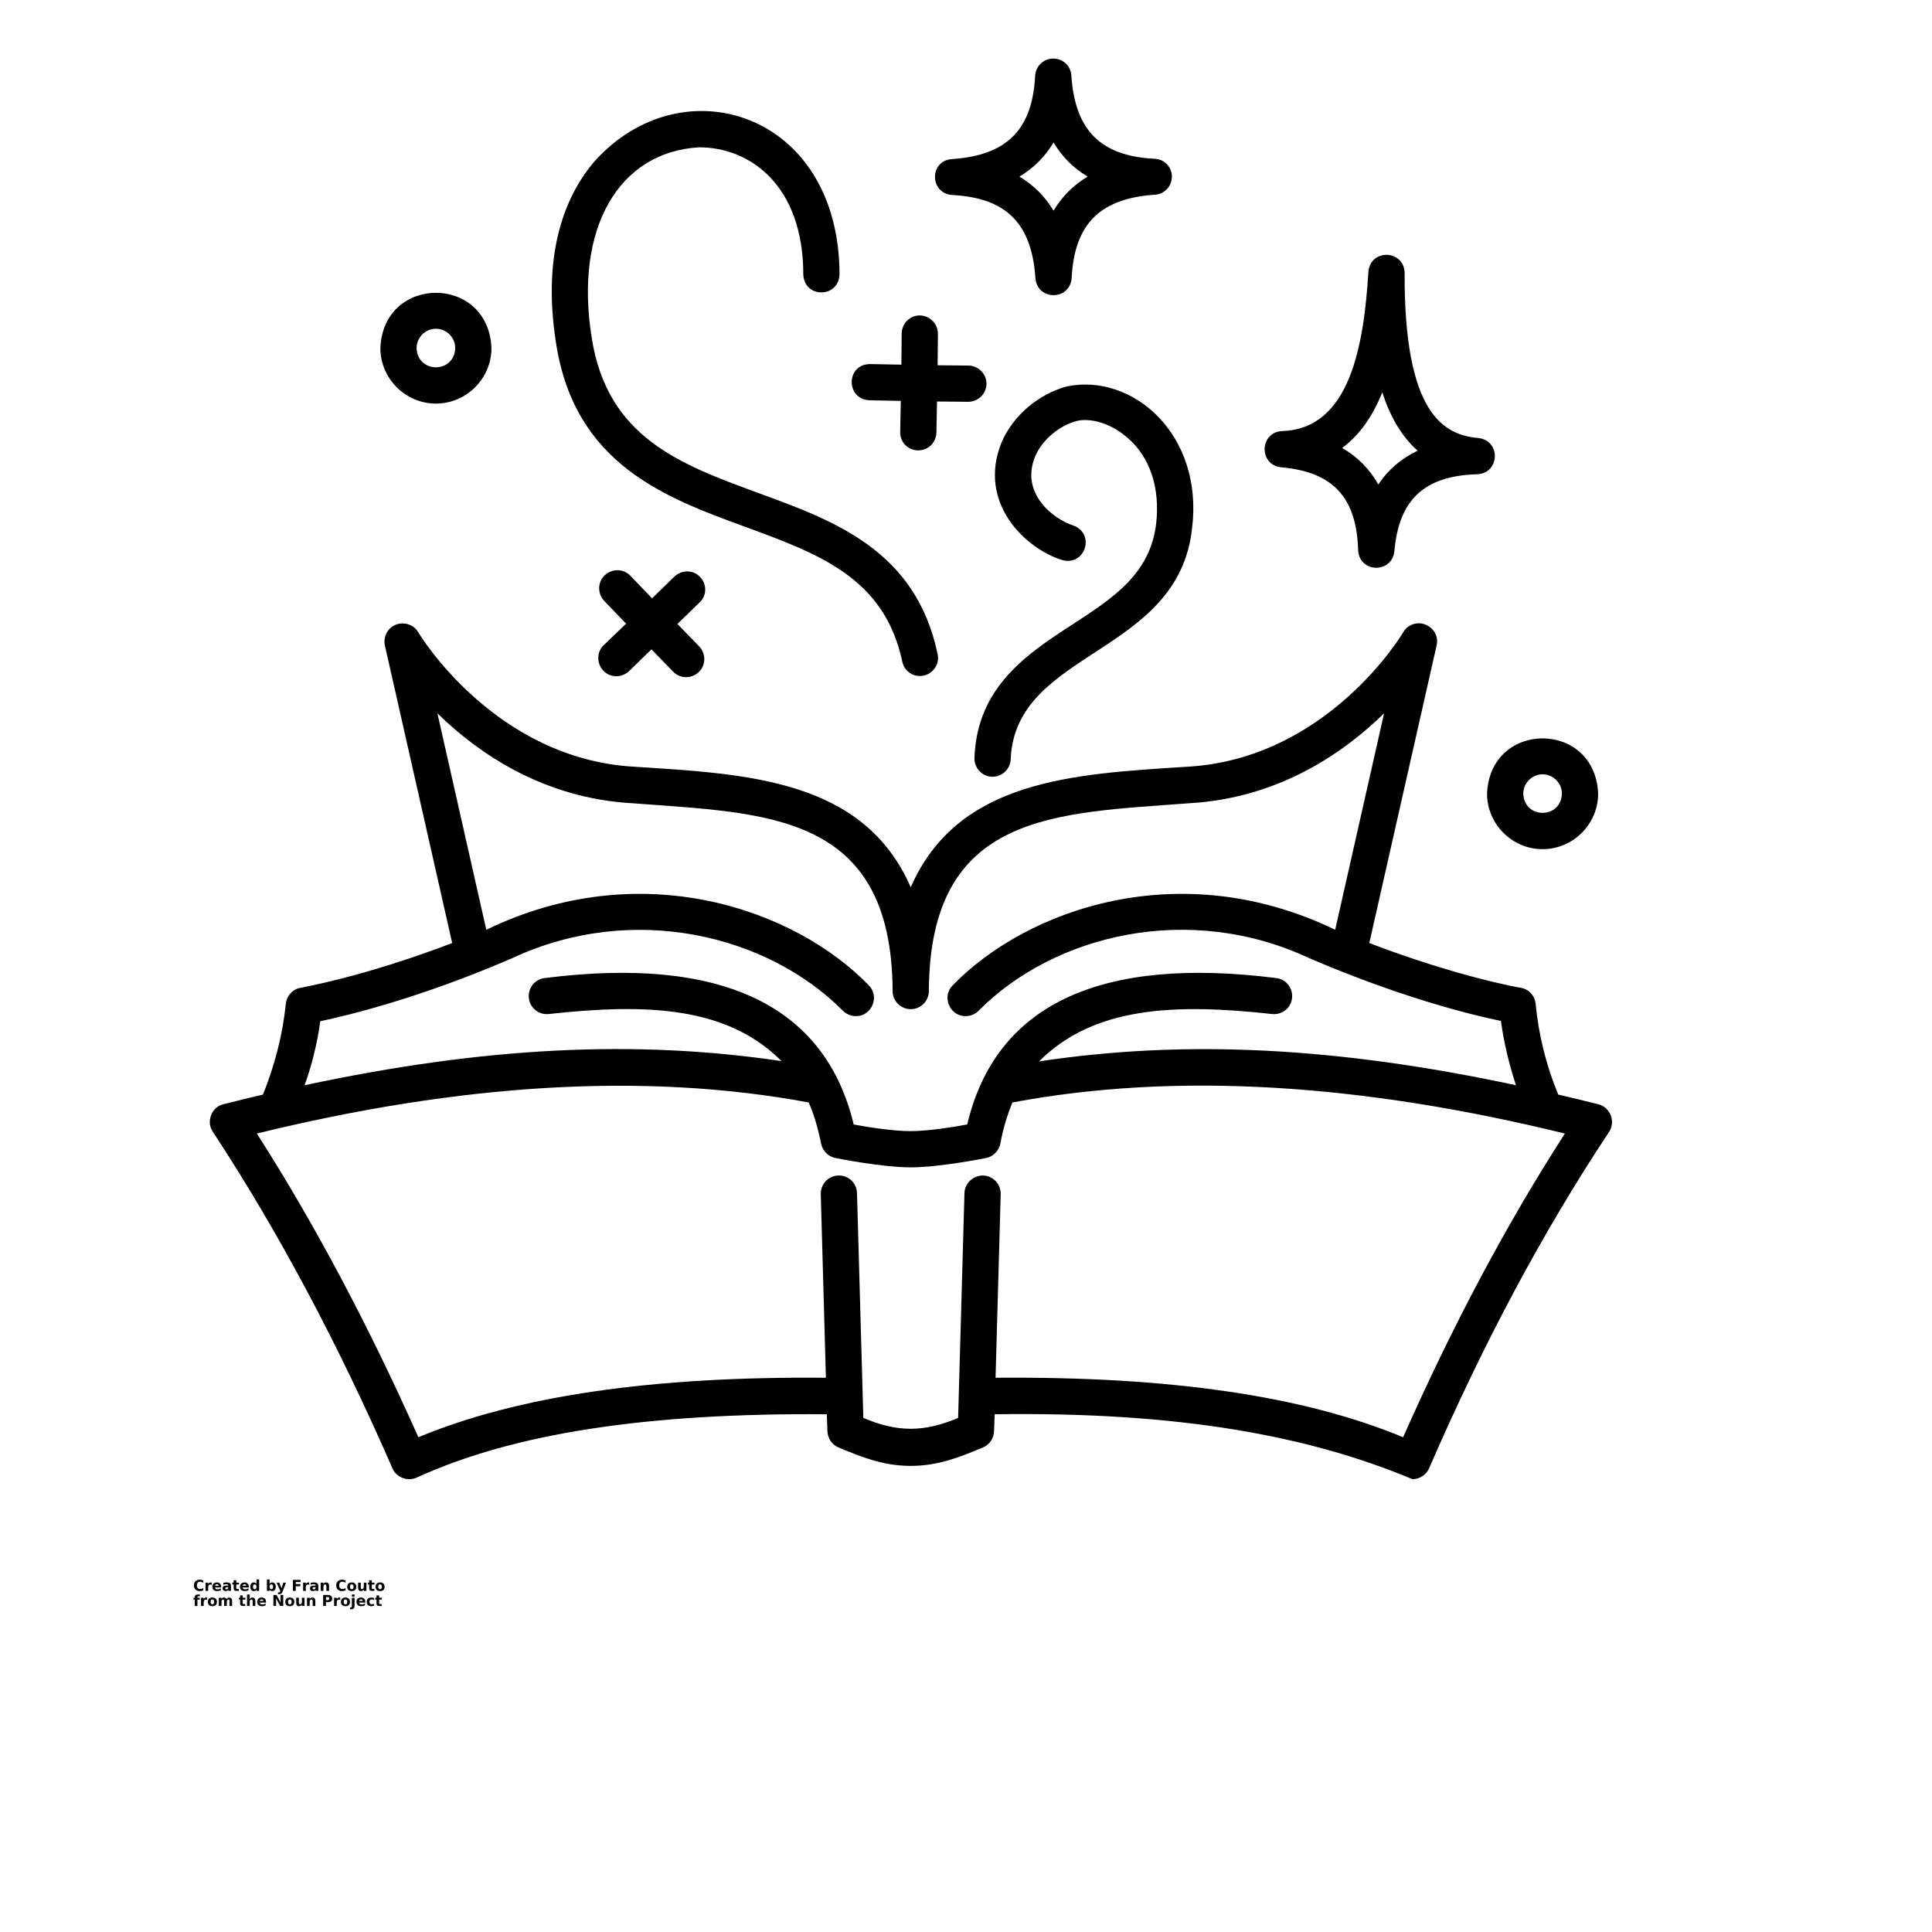 <?xml version="1.0" encoding="UTF-8"?>
<svg width="700pt" height="700pt" version="1.1" viewBox="0 0 700 700" xmlns="http://www.w3.org/2000/svg" xmlns:xlink="http://www.w3.org/1999/xlink">
 <defs>
  <symbol id="h" overflow="visible">
   <path d="m3.656-0.219c-0.188 0.094-0.387 0.168-0.594 0.219-0.199 0.051-0.406 0.078-0.625 0.078-0.668 0-1.199-0.18-1.594-0.547-0.387-0.375-0.578-0.879-0.578-1.516 0-0.645 0.191-1.148 0.578-1.516 0.395-0.375 0.926-0.562 1.594-0.562 0.219 0 0.426 0.027 0.625 0.078 0.207 0.055 0.406 0.125 0.594 0.219v0.828c-0.188-0.125-0.375-0.219-0.562-0.281-0.18-0.062-0.371-0.094-0.578-0.094-0.367 0-0.656 0.121-0.875 0.359-0.211 0.23-0.312 0.555-0.312 0.969 0 0.406 0.102 0.73 0.312 0.969 0.219 0.23 0.508 0.344 0.875 0.344 0.207 0 0.398-0.023 0.578-0.078 0.188-0.062 0.375-0.16 0.562-0.297z"/>
  </symbol>
  <symbol id="d" overflow="visible">
   <path d="m2.688-2.172c-0.086-0.039-0.168-0.07-0.25-0.094-0.086-0.02-0.168-0.031-0.25-0.031-0.25 0-0.445 0.086-0.578 0.25-0.125 0.156-0.188 0.383-0.188 0.672v1.375h-0.969v-2.984h0.969v0.484c0.113-0.195 0.25-0.336 0.406-0.422 0.164-0.094 0.359-0.141 0.578-0.141h0.109c0.039 0 0.094 0.008 0.156 0.016z"/>
  </symbol>
  <symbol id="c" overflow="visible">
   <path d="m3.438-1.5v0.266h-2.234c0.031 0.23 0.113 0.402 0.25 0.516 0.133 0.105 0.328 0.156 0.578 0.156 0.207 0 0.414-0.023 0.625-0.078 0.207-0.062 0.422-0.156 0.641-0.281v0.734c-0.219 0.094-0.445 0.164-0.672 0.203-0.23 0.039-0.453 0.062-0.672 0.062-0.543 0-0.965-0.133-1.266-0.406-0.305-0.281-0.453-0.672-0.453-1.172 0-0.477 0.145-0.859 0.438-1.141 0.301-0.281 0.707-0.422 1.219-0.422 0.469 0 0.844 0.141 1.125 0.422s0.422 0.664 0.422 1.141zm-0.969-0.328c0-0.176-0.059-0.316-0.172-0.422-0.105-0.113-0.242-0.172-0.406-0.172-0.188 0-0.34 0.055-0.453 0.156-0.117 0.105-0.188 0.25-0.219 0.438z"/>
  </symbol>
  <symbol id="e" overflow="visible">
   <path d="m1.797-1.344c-0.199 0-0.352 0.039-0.453 0.109-0.094 0.062-0.141 0.164-0.141 0.297 0 0.117 0.035 0.211 0.109 0.281 0.082 0.062 0.195 0.094 0.344 0.094 0.176 0 0.328-0.062 0.453-0.188s0.188-0.285 0.188-0.484v-0.109zm1.469-0.359v1.703h-0.969v-0.438c-0.125 0.18-0.273 0.309-0.438 0.391-0.156 0.082-0.352 0.125-0.578 0.125-0.312 0-0.57-0.086-0.766-0.266-0.188-0.188-0.281-0.422-0.281-0.703 0-0.352 0.117-0.613 0.359-0.781 0.238-0.164 0.617-0.25 1.141-0.25h0.562v-0.062c0-0.156-0.062-0.266-0.188-0.328-0.117-0.07-0.297-0.109-0.547-0.109-0.211 0-0.402 0.023-0.578 0.062-0.18 0.043-0.34 0.102-0.484 0.172v-0.719c0.195-0.051 0.398-0.086 0.609-0.109 0.207-0.031 0.414-0.047 0.625-0.047 0.539 0 0.93 0.109 1.172 0.328 0.238 0.211 0.359 0.555 0.359 1.031z"/>
  </symbol>
  <symbol id="b" overflow="visible">
   <path d="m1.5-3.844v0.859h0.984v0.672h-0.984v1.281c0 0.137 0.023 0.23 0.078 0.281 0.062 0.043 0.176 0.062 0.344 0.062h0.484v0.688h-0.812c-0.387 0-0.656-0.078-0.812-0.234s-0.234-0.422-0.234-0.797v-1.281h-0.469v-0.672h0.469v-0.859z"/>
  </symbol>
  <symbol id="l" overflow="visible">
   <path d="m2.5-2.547v-1.609h0.953v4.156h-0.953v-0.438c-0.137 0.18-0.281 0.309-0.438 0.391-0.156 0.082-0.34 0.125-0.547 0.125-0.375 0-0.684-0.145-0.922-0.438-0.23-0.289-0.344-0.672-0.344-1.141 0-0.457 0.113-0.832 0.344-1.125 0.238-0.289 0.547-0.438 0.922-0.438 0.195 0 0.375 0.043 0.531 0.125 0.164 0.086 0.316 0.215 0.453 0.391zm-0.641 1.938c0.207 0 0.363-0.07 0.469-0.219 0.113-0.156 0.172-0.379 0.172-0.672 0-0.281-0.059-0.492-0.172-0.641-0.105-0.156-0.262-0.234-0.469-0.234-0.199 0-0.355 0.078-0.469 0.234-0.105 0.148-0.156 0.359-0.156 0.641 0 0.293 0.051 0.516 0.156 0.672 0.113 0.148 0.27 0.219 0.469 0.219z"/>
  </symbol>
  <symbol id="k" overflow="visible">
   <path d="m2.047-0.609c0.207 0 0.363-0.07 0.469-0.219 0.113-0.156 0.172-0.379 0.172-0.672 0-0.281-0.059-0.492-0.172-0.641-0.105-0.156-0.262-0.234-0.469-0.234-0.199 0-0.355 0.078-0.469 0.234-0.105 0.148-0.156 0.359-0.156 0.641 0 0.293 0.051 0.516 0.156 0.672 0.113 0.148 0.27 0.219 0.469 0.219zm-0.625-1.938c0.125-0.176 0.266-0.305 0.422-0.391 0.164-0.082 0.352-0.125 0.562-0.125 0.363 0 0.664 0.148 0.906 0.438 0.238 0.293 0.359 0.668 0.359 1.125 0 0.469-0.121 0.852-0.359 1.141-0.242 0.293-0.543 0.438-0.906 0.438-0.211 0-0.398-0.043-0.562-0.125-0.156-0.082-0.297-0.211-0.422-0.391v0.438h-0.969v-4.156h0.969z"/>
  </symbol>
  <symbol id="j" overflow="visible">
   <path d="m0.062-2.984h0.953l0.812 2.016 0.688-2.016h0.953l-1.266 3.266c-0.125 0.332-0.273 0.566-0.438 0.703-0.168 0.133-0.391 0.203-0.672 0.203h-0.547v-0.641h0.297c0.164 0 0.285-0.027 0.359-0.078 0.07-0.055 0.129-0.141 0.172-0.266l0.031-0.094z"/>
  </symbol>
  <symbol id="i" overflow="visible">
   <path d="m0.5-3.984h2.781v0.781h-1.75v0.734h1.641v0.781h-1.641v1.688h-1.031z"/>
  </symbol>
  <symbol id="g" overflow="visible">
   <path d="m3.469-1.828v1.828h-0.969v-1.391c0-0.258-0.008-0.438-0.016-0.531-0.012-0.102-0.031-0.176-0.062-0.219-0.031-0.062-0.086-0.109-0.156-0.141-0.062-0.039-0.133-0.062-0.203-0.062-0.211 0-0.371 0.078-0.484 0.234-0.105 0.156-0.156 0.371-0.156 0.641v1.469h-0.969v-2.984h0.969v0.438c0.133-0.176 0.285-0.305 0.453-0.391 0.164-0.082 0.344-0.125 0.531-0.125 0.344 0 0.602 0.109 0.781 0.328 0.188 0.211 0.281 0.512 0.281 0.906z"/>
  </symbol>
  <symbol id="a" overflow="visible">
   <path d="m1.875-2.375c-0.211 0-0.371 0.078-0.484 0.234-0.105 0.148-0.156 0.359-0.156 0.641 0 0.293 0.051 0.516 0.156 0.672 0.113 0.148 0.273 0.219 0.484 0.219 0.207 0 0.367-0.07 0.484-0.219 0.113-0.156 0.172-0.379 0.172-0.672 0-0.281-0.059-0.492-0.172-0.641-0.117-0.156-0.277-0.234-0.484-0.234zm0-0.688c0.52 0 0.922 0.141 1.203 0.422 0.289 0.273 0.438 0.652 0.438 1.141 0 0.5-0.148 0.891-0.438 1.172-0.281 0.273-0.684 0.406-1.203 0.406-0.512 0-0.914-0.133-1.203-0.406-0.293-0.281-0.438-0.672-0.438-1.172 0-0.488 0.145-0.867 0.438-1.141 0.289-0.281 0.691-0.422 1.203-0.422z"/>
  </symbol>
  <symbol id="f" overflow="visible">
   <path d="m0.422-1.172v-1.812h0.969v0.297 0.609 0.484c0 0.242 0.004 0.418 0.016 0.531 0.008 0.105 0.031 0.18 0.062 0.219 0.039 0.062 0.094 0.117 0.156 0.156 0.062 0.031 0.133 0.047 0.219 0.047 0.195 0 0.352-0.078 0.469-0.234 0.113-0.156 0.172-0.367 0.172-0.641v-1.469h0.953v2.984h-0.953v-0.438c-0.148 0.18-0.305 0.309-0.469 0.391-0.156 0.082-0.336 0.125-0.531 0.125-0.344 0-0.609-0.102-0.797-0.312-0.18-0.219-0.266-0.531-0.266-0.938z"/>
  </symbol>
  <symbol id="s" overflow="visible">
   <path d="m2.422-4.156v0.625h-0.516c-0.137 0-0.234 0.027-0.297 0.078-0.055 0.055-0.078 0.137-0.078 0.25v0.219h0.828v0.672h-0.828v2.312h-0.953v-2.312h-0.469v-0.672h0.469v-0.219c0-0.32 0.086-0.562 0.266-0.719 0.188-0.156 0.473-0.234 0.859-0.234z"/>
  </symbol>
  <symbol id="r" overflow="visible">
   <path d="m3.234-2.5c0.113-0.176 0.254-0.312 0.422-0.406 0.164-0.102 0.352-0.156 0.562-0.156 0.332 0 0.586 0.109 0.766 0.328 0.188 0.211 0.281 0.512 0.281 0.906v1.828h-0.969v-1.562c0.008-0.02 0.016-0.039 0.016-0.062v-0.109c0-0.219-0.031-0.375-0.094-0.469s-0.164-0.141-0.297-0.141c-0.188 0-0.336 0.078-0.438 0.234-0.094 0.148-0.141 0.359-0.141 0.641v1.469h-0.969v-1.562c0-0.332-0.031-0.547-0.094-0.641-0.055-0.094-0.152-0.141-0.297-0.141-0.18 0-0.32 0.078-0.422 0.234-0.094 0.148-0.141 0.359-0.141 0.641v1.469h-0.969v-2.984h0.969v0.438c0.113-0.176 0.242-0.305 0.391-0.391 0.156-0.082 0.328-0.125 0.516-0.125 0.207 0 0.391 0.055 0.547 0.156 0.156 0.094 0.273 0.23 0.359 0.406z"/>
  </symbol>
  <symbol id="q" overflow="visible">
   <path d="m3.469-1.828v1.828h-0.969v-1.391c0-0.258-0.008-0.438-0.016-0.531-0.012-0.102-0.031-0.176-0.062-0.219-0.031-0.062-0.086-0.109-0.156-0.141-0.062-0.039-0.133-0.062-0.203-0.062-0.211 0-0.371 0.078-0.484 0.234-0.105 0.156-0.156 0.371-0.156 0.641v1.469h-0.969v-4.156h0.969v1.609c0.133-0.176 0.285-0.305 0.453-0.391 0.164-0.082 0.344-0.125 0.531-0.125 0.344 0 0.602 0.109 0.781 0.328 0.188 0.211 0.281 0.512 0.281 0.906z"/>
  </symbol>
  <symbol id="p" overflow="visible">
   <path d="m0.5-3.984h1.156l1.438 2.734v-2.734h0.984v3.984h-1.156l-1.438-2.734v2.734h-0.984z"/>
  </symbol>
  <symbol id="o" overflow="visible">
   <path d="m0.5-3.984h1.703c0.508 0 0.898 0.117 1.172 0.344 0.27 0.219 0.406 0.539 0.406 0.953 0 0.418-0.137 0.742-0.406 0.969-0.273 0.219-0.664 0.328-1.172 0.328h-0.672v1.391h-1.031zm1.031 0.75v1.109h0.562c0.195 0 0.348-0.047 0.453-0.141 0.113-0.102 0.172-0.242 0.172-0.422 0-0.176-0.059-0.312-0.172-0.406-0.105-0.094-0.258-0.141-0.453-0.141z"/>
  </symbol>
  <symbol id="n" overflow="visible">
   <path d="m0.453-2.984h0.969v2.938c0 0.395-0.102 0.695-0.297 0.906-0.188 0.219-0.465 0.328-0.828 0.328h-0.484v-0.641h0.172c0.176 0 0.297-0.043 0.359-0.125 0.07-0.074 0.109-0.23 0.109-0.469zm0-1.172h0.969v0.781h-0.969z"/>
  </symbol>
  <symbol id="m" overflow="visible">
   <path d="m2.875-2.891v0.766c-0.125-0.082-0.258-0.145-0.391-0.188-0.137-0.039-0.273-0.062-0.406-0.062-0.273 0-0.48 0.078-0.625 0.234-0.148 0.156-0.219 0.371-0.219 0.641 0 0.281 0.07 0.5 0.219 0.656 0.145 0.156 0.352 0.234 0.625 0.234 0.145 0 0.285-0.02 0.422-0.062 0.133-0.039 0.258-0.109 0.375-0.203v0.781c-0.148 0.062-0.297 0.102-0.453 0.125-0.156 0.031-0.312 0.047-0.469 0.047-0.543 0-0.965-0.133-1.266-0.406-0.305-0.281-0.453-0.672-0.453-1.172 0-0.488 0.148-0.867 0.453-1.141 0.301-0.281 0.723-0.422 1.266-0.422 0.156 0 0.312 0.016 0.469 0.047 0.156 0.023 0.305 0.062 0.453 0.125z"/>
  </symbol>
 </defs>
 <g>
  <path d="m344.97 70.656c19.578 0.984 28.875 10.281 30.188 30.188 0.766 8.203 12.469 8.094 13.125-0.109 0.984-19.578 10.281-28.875 30.188-30.188 3.5-0.219 6.125-3.172 6.125-6.562 0-3.5-2.734-6.344-6.234-6.453-19.578-0.984-28.875-10.281-30.188-30.188-0.219-3.5-3.062-6.125-6.562-6.125s-6.344 2.734-6.562 6.234c-0.984 19.578-10.281 28.875-30.188 30.188-8.203 0.656-8.094 12.359 0.109 13.016zm36.75-19.031c3.062 5.141 7.219 9.297 12.359 12.359-5.141 3.062-9.297 7.219-12.359 12.359-3.062-5.141-7.219-9.297-12.359-12.359 5.141-3.062 9.297-7.219 12.359-12.359z"/>
  <path d="m253.64 209.02c-2.516-2.625-6.672-2.625-9.297-0.109l-8.094 7.875-7.875-8.203c-2.516-2.625-6.672-2.625-9.297-0.109s-2.625 6.672-0.109 9.297l7.875 8.203-8.094 7.766c-2.625 2.516-2.625 6.672-0.109 9.297s6.672 2.625 9.297 0.109l8.094-7.875 7.875 8.094c2.516 2.625 6.672 2.625 9.297 0.109s2.625-6.672 0.109-9.297l-7.875-8.094 8.094-7.875c2.625-2.406 2.625-6.562 0.109-9.188z"/>
  <path d="m315 145.03 11.375 0.219-0.219 11.266c-0.109 3.719 2.844 6.672 6.562 6.672 3.609 0 6.453-2.844 6.562-6.453l0.219-11.266 11.266 0.109c3.609 0 6.562-2.844 6.672-6.453 0-3.609-2.844-6.562-6.453-6.672l-11.266-0.109 0.109-11.375c0-3.609-2.844-6.562-6.453-6.672s-6.562 2.844-6.672 6.453l-0.109 11.375-11.375-0.219c-8.75 0.109-8.859 12.688-0.219 13.125z"/>
  <path d="m558.91 307.67c11.047 0 20.125-9.078 20.125-20.125-1.094-26.688-39.156-26.688-40.25 0 0 11.047 9.078 20.125 20.125 20.125zm0-27.125c3.828 0 7 3.172 7 7-0.328 9.297-13.672 9.297-14 0 0-3.828 3.172-7 7-7z"/>
  <path d="m157.94 146.23c11.047 0 20.125-9.078 20.125-20.125-1.094-26.688-39.156-26.688-40.25 0 0 11.047 9.078 20.125 20.125 20.125zm0-27.125c3.828 0 7 3.172 7 7-0.328 9.297-13.672 9.297-14 0 0-3.828 3.172-7 7-7z"/>
  <path d="m464.19 169.31c18.703 1.641 27.344 10.828 27.891 30.078 0.438 8.203 12.25 8.531 13.125 0.328 1.641-18.703 10.828-27.344 30.078-27.891 8.203-0.438 8.531-12.25 0.328-13.125-12.578-1.094-26.906-8.859-26.688-59.828-0.219-8.422-12.359-8.859-13.125-0.438-1.641 26.469-6.562 56.984-31.281 57.75-8.203 0.438-8.531 12.25-0.328 13.125zm36.641-27.125c2.734 8.422 6.781 15.75 12.797 21.109-5.906 2.844-10.719 6.891-14.219 12.25-3.172-5.578-7.547-10.062-13.125-13.234 6.672-4.922 11.266-12.031 14.547-20.125z"/>
  <path d="m269.94 190.86c27.125 9.953 50.531 18.594 56.984 48.891 0.766 3.609 4.266 5.797 7.766 5.031s5.797-4.266 5.031-7.766c-7.875-37.516-37.078-48.234-65.297-58.516-28-10.281-54.469-20.016-60.047-56.219-6.344-39.484 9.734-67.266 38.938-68.906 18.812 0 37.734 14.219 37.734 46.047 0.328 8.75 12.797 8.641 13.125 0-0.109-58.953-57.203-76.453-88.922-40.797-9.297 10.938-19.25 31.172-13.781 65.734 6.781 43.859 39.484 55.891 68.469 66.5z"/>
  <path d="m388.5 226.3c-16.188 10.5-34.562 22.531-35.438 48.344-0.109 3.609 2.734 6.672 6.344 6.781s6.672-2.734 6.781-6.344c1.641-39.703 60.812-37.516 65.734-83.781 4.156-33.906-21.547-56.219-45.391-51.297-10.391 2.844-19.469 10.609-23.625 20.234-8.859 21.766 8.312 38.391 21.875 42.656 8.312 2.406 12.25-9.406 4.156-12.469-7.438-2.406-19.359-11.703-13.891-25.047 2.516-5.906 8.531-11.047 14.875-12.797 4.375-1.203 12.031 0.219 18.703 6.125 8.094 7 11.703 18.047 10.281 30.953-2.188 18.266-15.312 26.797-30.406 36.641z"/>
  <path d="m583.62 404.14c-0.766-1.969-2.406-3.5-4.484-4.047-4.922-1.203-9.734-2.406-14.547-3.5-4.375-10.5-7.109-21.547-8.203-32.922-0.328-2.953-2.516-5.359-5.469-5.797-0.219 0-22.422-3.828-54.797-16.188l24.391-107.84c0.766-3.172-0.984-6.344-4.047-7.547s-6.453 0-8.094 2.844c-0.219 0.438-27.344 45.938-78.422 48.672-41.344 2.625-82.906 4.703-99.969 43.641-17.062-38.938-58.625-41.016-99.969-43.641-50.859-2.734-78.203-48.234-78.422-48.672-1.641-2.844-5.031-3.938-8.094-2.844-3.062 1.203-4.703 4.375-4.047 7.547l24.391 107.84c-32.375 12.359-54.578 16.078-54.797 16.188-2.953 0.438-5.141 2.844-5.469 5.797-1.203 11.375-4.047 22.422-8.312 32.922-4.703 1.094-9.516 2.297-14.328 3.5-4.266 0.984-6.344 6.344-3.828 9.953 23.516 35.766 45.391 76.781 65.078 121.95 0.656 1.641 2.078 2.844 3.719 3.5s3.5 0.547 5.031-0.109c35-16.078 83.672-23.516 148.64-22.969l0.219 6.125c0.109 2.625 1.641 4.922 4.047 5.906 7.875 3.281 15.969 6.672 26.141 6.672s18.266-3.391 26.141-6.672c2.406-0.984 3.938-3.281 4.047-5.906l0.219-6.125c67.047-0.984 113.97 7.875 151.38 23.516 2.516 0 5.031-1.531 6.016-3.938 20.016-46.047 41.344-85.859 65.188-121.84 1.203-1.75 1.422-4.047 0.656-6.016zm-467.58-34.125c10.281-2.188 36.203-8.422 69.562-22.859 43.859-20.453 92.531-8.312 119.66 18.922 2.516 2.625 6.672 2.844 9.297 0.328s2.844-6.672 0.328-9.297c-26.688-27.672-82.469-47.469-138.69-20.234l-17.719-78.422c14.766 14.438 38.391 30.844 70.875 32.594 48.125 3.719 93.734 3.062 94.062 68.031 0 3.609 2.953 6.562 6.562 6.562s6.562-2.953 6.562-6.562c0.328-64.969 45.938-64.312 94.062-68.031 32.484-1.75 56.109-18.156 70.875-32.594l-17.719 78.422c-56.328-27.234-111.89-7.438-138.69 20.234-2.516 2.625-2.297 6.781 0.328 9.297s6.781 2.297 9.297-0.328c27.234-27.344 75.906-39.375 119.66-18.922 33.359 14.328 59.172 20.672 69.453 22.75 1.094 7.875 2.953 15.75 5.469 23.297-64.969-13.891-119.77-16.625-172.81-8.641 19.688-19.688 48.562-21.109 84.328-17.172 3.609 0.438 6.891-2.078 7.328-5.688s-2.078-6.891-5.688-7.328c-64.094-8.094-101.72 9.734-112 53.047-5.25 0.984-14.328 2.406-20.562 2.406s-15.312-1.422-20.562-2.406c-10.391-43.312-48.016-61.141-112-53.047-3.609 0.438-6.125 3.719-5.688 7.328s3.719 6.125 7.328 5.688c35.766-3.938 64.531-2.625 84.219 17.062-53.047-7.875-107.84-5.141-172.81 8.75 2.734-7.547 4.594-15.312 5.688-23.188zm392.33 150.72c-36.094-14.984-84.547-22.094-147.66-21.547l1.859-66.5c0.109-3.609-2.734-6.672-6.344-6.781-3.609 0-6.672 2.734-6.781 6.344l-2.297 81.484c-12.359 5.25-21.984 5.25-34.344 0l-2.297-81.484c-0.109-3.609-3.062-6.453-6.781-6.344-3.609 0.109-6.453 3.172-6.344 6.781l1.859 66.5c-63.109-0.547-111.56 6.562-147.66 21.547-17.938-40.25-37.516-77.219-58.516-110.03 73.719-18.047 140.44-22.312 199.94-11.266 1.969 4.484 3.391 9.406 4.484 14.875 0.547 2.625 2.516 4.703 5.141 5.25 0.656 0.109 16.844 3.391 27.344 3.391s26.688-3.281 27.344-3.391c2.625-0.547 4.594-2.625 5.141-5.25 0.984-5.469 2.516-10.391 4.375-14.875 59.609-11.156 126.44-6.781 200.16 11.266-21.219 32.922-40.469 69.125-58.625 110.03z"/>
  <use x="70" y="576.406" xlink:href="#h"/>
  <use x="74.012" y="576.406" xlink:href="#d"/>
  <use x="76.711" y="576.406" xlink:href="#c"/>
  <use x="80.418" y="576.406" xlink:href="#e"/>
  <use x="84.109" y="576.406" xlink:href="#b"/>
  <use x="86.723" y="576.406" xlink:href="#c"/>
  <use x="90.434" y="576.406" xlink:href="#l"/>
  <use x="96.25" y="576.406" xlink:href="#k"/>
  <use x="100.168" y="576.406" xlink:href="#j"/>
  <use x="105.637" y="576.406" xlink:href="#i"/>
  <use x="109.371" y="576.406" xlink:href="#d"/>
  <use x="112.066" y="576.406" xlink:href="#e"/>
  <use x="115.758" y="576.406" xlink:href="#g"/>
  <use x="121.555" y="576.406" xlink:href="#h"/>
  <use x="125.57" y="576.406" xlink:href="#a"/>
  <use x="129.324" y="576.406" xlink:href="#f"/>
  <use x="133.219" y="576.406" xlink:href="#b"/>
  <use x="135.832" y="576.406" xlink:href="#a"/>
  <use x="70" y="581.875" xlink:href="#s"/>
  <use x="72.379" y="581.875" xlink:href="#d"/>
  <use x="75.078" y="581.875" xlink:href="#a"/>
  <use x="78.832" y="581.875" xlink:href="#r"/>
  <use x="86.438" y="581.875" xlink:href="#b"/>
  <use x="89.051" y="581.875" xlink:href="#q"/>
  <use x="92.941" y="581.875" xlink:href="#c"/>
  <use x="98.555" y="581.875" xlink:href="#p"/>
  <use x="103.133" y="581.875" xlink:href="#a"/>
  <use x="106.891" y="581.875" xlink:href="#f"/>
  <use x="110.785" y="581.875" xlink:href="#g"/>
  <use x="116.582" y="581.875" xlink:href="#o"/>
  <use x="120.59" y="581.875" xlink:href="#d"/>
  <use x="123.285" y="581.875" xlink:href="#a"/>
  <use x="127.043" y="581.875" xlink:href="#n"/>
  <use x="128.918" y="581.875" xlink:href="#c"/>
  <use x="132.625" y="581.875" xlink:href="#m"/>
  <use x="135.867" y="581.875" xlink:href="#b"/>
 </g>
</svg>
